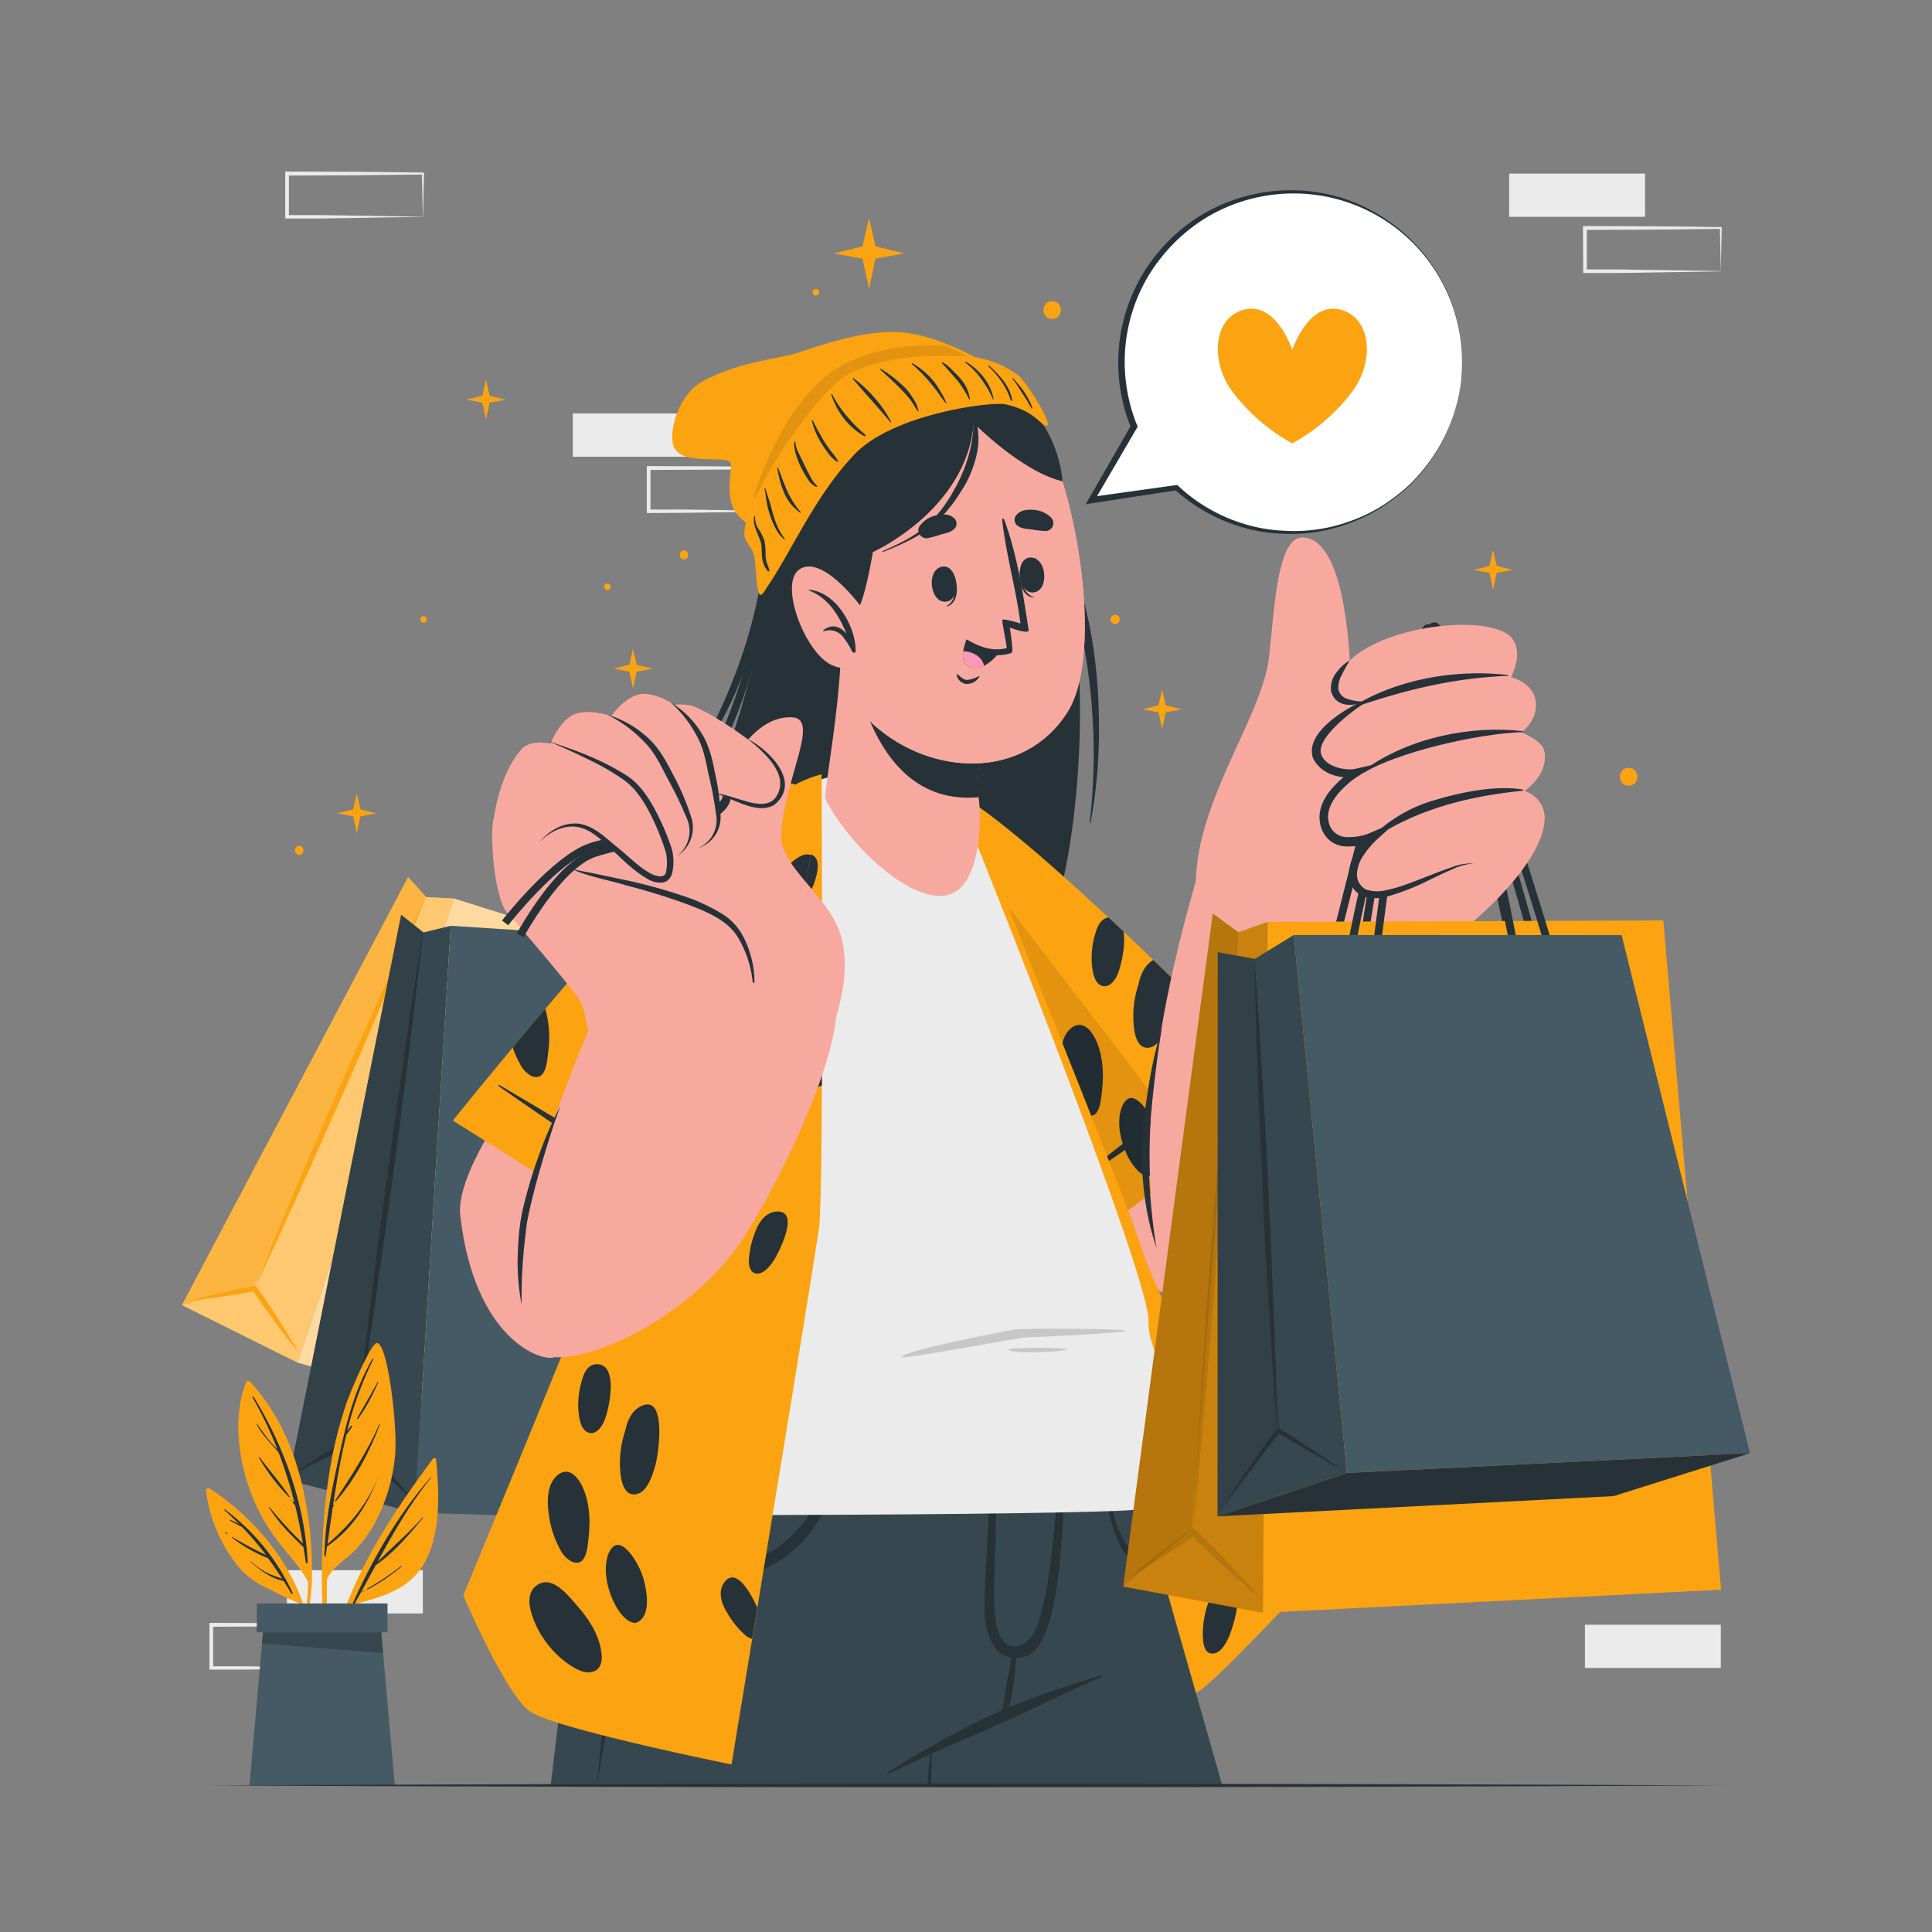 <svg xmlns="http://www.w3.org/2000/svg" viewBox="0 0 500 500"><rect x="0" y="0" width="500" height="500" fill="#808080" stroke="none"/><g id="freepik--background-complete--inject-51"><rect x="74.27" y="406.37" width="35.16" height="11.19" style="fill:#ebebeb"></rect><path d="M89.82,431.67c-5.86.1-20.63.35-26.29.42l-8.87,0h-.45v-.46l0-11.19V420h.5l17.58.07c4.37,0,13.2.14,17.58.2h.24v.23l-.23,11.19Zm0,0-.24-11.19.24.24c-4.39.06-13.2.16-17.58.2L54.66,421l.5-.5,0,11.19-.46-.45,8.71,0c5.57.07,20.68.32,26.45.41Z" style="fill:#ebebeb"></path><path d="M222.56,118.2c-5.86.1-20.63.35-26.29.41l-8.87,0H187v-.46l0-11.19v-.5h.5l17.58.07c4.38,0,13.2.13,17.58.19h.24V107l-.24,11.19Zm0,0L222.32,107l.24.24c-4.39.06-13.2.15-17.58.19l-17.58.07.5-.5,0,11.19-.46-.45,8.71,0c5.57.06,20.68.31,26.45.41Z" style="fill:#ebebeb"></path><path d="M203,132.31c-5.86.1-20.63.35-26.29.41l-8.87.05h-.45v-.46l0-11.19v-.5h.5l17.58.07c4.37,0,13.2.13,17.58.19h.24v.23L203,132.31Zm0,0-.24-11.19.24.24-8.79.11c-5.58.08-20.6.13-26.37.15l.5-.5,0,11.19-.45-.45,8.71,0c5.57.06,20.68.31,26.45.41Z" style="fill:#ebebeb"></path><rect x="148.25" y="107.01" width="35.16" height="11.19" style="fill:#ebebeb"></rect><rect x="410.18" y="420.48" width="35.16" height="11.19" style="fill:#ebebeb"></rect><rect x="390.57" y="44.93" width="35.16" height="11.19" style="fill:#ebebeb"></rect><path d="M445.34,70.23c-5.86.1-20.63.35-26.29.42l-8.87,0h-.45v-.46L409.68,59v-.5h.5l17.58.07c4.38,0,13.2.13,17.58.2h.24V59l-.24,11.19Zm0,0L445.1,59l.24.24c-4.39.06-13.19.16-17.58.19l-17.58.07.5-.5,0,11.19-.46-.45,8.71,0c5.58.06,20.69.32,26.45.41Z" style="fill:#ebebeb"></path><path d="M109.43,56.12c-5.86.1-20.63.35-26.29.42l-8.87,0h-.45v-.46l0-11.19v-.5h.5l17.58.07c4.38,0,13.2.13,17.58.2h.24v.23l-.24,11.19Zm0,0-.24-11.19.24.24c-4.39.06-13.2.16-17.58.19l-17.58.07.5-.5,0,11.19-.46-.45,8.71,0c5.57.06,20.68.32,26.45.41Z" style="fill:#ebebeb"></path></g><g id="freepik--Sparkles--inject-51"><polygon points="233.99 65.58 226.56 66.96 224.9 74.79 223.24 66.96 215.81 65.58 223.21 63.77 224.9 56.38 226.59 63.77 233.99 65.58" style="fill:#FCA311"></polygon><polygon points="130.85 103.44 126.7 104.21 125.77 108.59 124.84 104.21 120.69 103.44 124.83 102.43 125.77 98.3 126.72 102.43 130.85 103.44" style="fill:#FCA311"></polygon><polygon points="331.8 105.07 327.65 105.84 326.72 110.22 325.8 105.84 321.64 105.07 325.78 104.06 326.72 99.93 327.67 104.06 331.8 105.07" style="fill:#FCA311"></polygon><polygon points="391.48 147.5 387.33 148.26 386.4 152.64 385.48 148.26 381.32 147.49 385.46 146.48 386.4 142.35 387.35 146.48 391.48 147.5" style="fill:#FCA311"></polygon><polygon points="305.83 183.57 301.68 184.34 300.75 188.71 299.82 184.34 295.67 183.57 299.8 182.56 300.75 178.42 301.69 182.56 305.83 183.57" style="fill:#FCA311"></polygon><polygon points="168.9 173.05 164.75 173.82 163.82 178.2 162.9 173.82 158.75 173.05 162.88 172.04 163.82 167.91 164.77 172.04 168.9 173.05" style="fill:#FCA311"></polygon><polygon points="97.42 210.49 93.27 211.26 92.34 215.63 91.42 211.26 87.26 210.49 91.4 209.48 92.34 205.34 93.29 209.48 97.42 210.49" style="fill:#FCA311"></polygon><path d="M288.61,159.1a1.2,1.2,0,0,0,0,2.4A1.2,1.2,0,0,0,288.61,159.1Z" style="fill:#FCA311"></path><path d="M177,142.41a1.21,1.21,0,0,0,0,2.41A1.21,1.21,0,0,0,177,142.41Z" style="fill:#FCA311"></path><path d="M77.44,218.87a1.21,1.21,0,0,0,0,2.41A1.21,1.21,0,0,0,77.44,218.87Z" style="fill:#FCA311"></path><path d="M157.2,151a.85.85,0,0,0,0,1.7A.85.85,0,0,0,157.2,151Z" style="fill:#FCA311"></path><path d="M109.6,159.45a.85.85,0,0,0,0,1.7A.85.85,0,0,0,109.6,159.45Z" style="fill:#FCA311"></path><path d="M211.16,74.79a.85.85,0,0,0,0,1.7A.85.85,0,0,0,211.16,74.79Z" style="fill:#FCA311"></path><path d="M341.54,120.27a.85.85,0,0,0,0,1.7A.85.85,0,0,0,341.54,120.27Z" style="fill:#FCA311"></path><path d="M421.5,198.7c-3,0-3,4.62,0,4.62S424.47,198.7,421.5,198.7Z" style="fill:#FCA311"></path><path d="M272.31,77.94c-3,0-3,4.61,0,4.61S275.28,77.94,272.31,77.94Z" style="fill:#FCA311"></path></g><g id="freepik--Character--inject-51"><polygon points="117.48 232.53 206.21 260.46 181.07 382.26 76.95 352.62 117.48 232.53" style="fill:#FCA311"></polygon><polygon points="117.48 232.53 206.21 260.46 181.07 382.26 76.95 352.62 117.48 232.53" style="fill:#fff;opacity:0.6"></polygon><polygon points="76.95 352.62 47.1 337.77 105.62 227.02 110.28 232.16 117.48 232.53 76.95 352.62" style="fill:#FCA311"></polygon><polygon points="76.95 352.62 47.1 337.77 105.62 227.02 110.28 232.16 117.48 232.53 76.95 352.62" style="fill:#fff;opacity:0.4"></polygon><polygon points="65.75 332.79 47.1 337.77 105.62 227.02 110.28 232.16 65.75 332.79" style="fill:#FCA311;opacity:0.5"></polygon><path d="M77.16,349.81c-1.62-2.9-3.39-5.7-5.17-8.49s-3.64-5.53-5.54-8.24l-.26-.38-.44.09c-2.73.53-5.46,1.06-8.17,1.71s-5.42,1.26-8.1,2c2.78-.25,5.54-.62,8.29-1s5.5-.86,8.24-1.35l-.7-.29q2.81,4.11,5.74,8.1C73,344.61,75,347.26,77.16,349.81Z" style="fill:#FCA311"></path><path d="M65.73,333.74c4-8.35,7.84-16.76,11.66-25.19s7.52-16.89,11.29-25.34,7.37-17,11-25.48l5.37-12.8c1.74-4.28,3.53-8.55,5.22-12.85-2,4.16-3.93,8.37-5.9,12.56l-5.76,12.62c-3.82,8.42-7.53,16.89-11.29,25.34s-7.37,17-11,25.49S69.15,325.14,65.73,333.74Z" style="fill:#FCA311"></path><polygon points="116.66 239.59 209.55 245.6 215.48 394.84 107.27 391.46 116.66 239.59" style="fill:#455a64"></polygon><polygon points="107.27 391.46 74.65 383.09 103.81 236.73 109.59 241.32 116.66 239.59 107.27 391.46" style="fill:#37474f"></polygon><polygon points="91.48 371.72 74.65 383.09 103.81 236.73 109.59 241.32 91.48 371.72" style="opacity:0.1"></polygon><path d="M106.77,388.11c-2.29-2.88-4.71-5.61-7.12-8.33s-4.91-5.34-7.42-7.93l-.35-.36-.4.23c-2.51,1.43-5,2.87-7.48,4.43s-4.94,3.08-7.35,4.78c2.63-1.13,5.21-2.38,7.78-3.68s5.11-2.65,7.64-4l-.75-.13q3.74,3.95,7.58,7.71C101.48,383.3,104.06,385.79,106.77,388.11Z" style="fill:#263238"></path><path d="M91.69,372.83c1.8-10.91,3.43-21.84,5-32.79s3.08-21.91,4.63-32.86,2.92-21.95,4.29-32.94l2-16.49c.62-5.51,1.29-11,1.87-16.52-.92,5.45-1.73,10.92-2.6,16.38L104.5,274c-1.61,10.94-3.09,21.91-4.63,32.86S97,328.83,95.58,339.82,92.87,361.8,91.69,372.83Z" style="fill:#263238"></path><path d="M207.59,113.74c8.3-8,30.36-17.54,51.47,2,30,27.7,19.31,103.57,15.14,115.13,0,0-51.54,18.45-97.7-7.57,0,0,24.57-51.37,20.27-77.57A35.68,35.68,0,0,1,207.59,113.74Z" style="fill:#263238"></path><path d="M192.34,174.27c-.16.42-.3.84-.46,1.26a93.2,93.2,0,0,1-7.63,15.33,56.6,56.6,0,0,1-10.18,12.79c-.11.1-.29-.05-.18-.15,4.11-3.87,6.92-8.8,9.5-13.71a135.28,135.28,0,0,0,6.7-14.84A129.79,129.79,0,0,0,198,142.89c0-.21.4-.19.39,0-.05,1.54-.14,3.07-.26,4.6a.19.19,0,0,1,.26.2c-.92,10.26-2.13,20.32-5.16,30.19a110.42,110.42,0,0,1-13.06,27.41A138,138,0,0,1,170,219.16a.07.07,0,1,1-.1-.09C180.19,205.66,187.35,190.26,192.34,174.27Z" style="fill:#263238"></path><path d="M249.64,111.45c26.55,15.8,34.58,47.4,34.76,75.55a131.73,131.73,0,0,1-2.14,25.85.12.12,0,0,1-.24,0,155.37,155.37,0,0,0-1.33-44.74c-2.51-13.83-6.49-28.12-14.58-40a53.9,53.9,0,0,0-16.65-16.21C249.21,111.7,249.39,111.3,249.64,111.45Z" style="fill:#263238"></path><path d="M258.13,214.82c41,37.16,70.18,69.17,69.8,83.73-.87,32.61-18.07,39.65-21.13,38.62-32.35-11-52.91-72.56-66.51-109.77C226.79,190.47,246.38,204.18,258.13,214.82Z" style="fill:#f7a9a0"></path><path d="M279.8,322.31l53.12-39.64s-51.18-52.85-77.79-72.54c-22.35-16.55-33.58-4.87-19.58,27.88C248.8,269,279.8,322.31,279.8,322.31Z" style="fill:#FCA311"></path><path d="M303.49,253.28h0l-5-4.82c-2.09,1.16-3.27,3.5-3.82,6.21a26.12,26.12,0,0,0-1.16,11.67c.3,2.15,1.22,5.29,4,4.77,3-.55,4.31-5.26,5-7.65A37.63,37.63,0,0,0,303.49,253.28ZM283.55,269c-1.24-2.57-3.6-5.17-6.4-2.87-3,2.49-2.72,7.63-2.11,11.06a24.74,24.74,0,0,0,2.72,8,7,7,0,0,0,3.06,3.3c3.74,1.57,4.05-3.39,4.34-5.87C285.69,278.09,285.55,273.28,283.55,269Zm7.21-27.94-3.86-3.62c-1.72.23-2.76,1.82-3.32,3.81a21.76,21.76,0,0,0-1,8.39c.19,1.71.54,4.67,2.46,5.43s3.46-1.23,4.13-2.77C290,250.47,291.41,244.86,290.76,241.09ZM261.67,240c-.45-5.06-3.47-9.42-6.76-13.11-2.22-2.52-6.22-7.59-10.07-4.76-3,2.19-1.72,6.51-.58,9.32a25.5,25.5,0,0,0,9,11.15c1.68,1.13,4.21,2.52,6,1.87C261.08,244.18,261.88,242.39,261.67,240Zm37.65,52.63c-1-3.34-4.32-8.93-6.9-8.43-2.11.43-3.81,5.23-2,11.35,1.95,6.62,5.61,9.43,7.32,8.67C301.15,302.75,300.57,297,299.32,292.67Z" style="fill:#263238"></path><path d="M317.51,277.08a106.2,106.2,0,0,0-10.67,7c-3.63,2.47-7.14,5.07-10.67,7.65s-17.18,13.39-20.59,16.1c-.15.12.08.37.24.26,3.64-2.46,18-12.25,21.47-14.79s6.92-5.07,10.28-7.72,7.05-5.24,10.07-8.29C317.7,277.18,317.61,277,317.51,277.08Z" style="fill:#263238"></path><path d="M310.49,299.41l-30.69,22.9s-31-53.3-44.25-84.3c-9.09-21.26-7.54-33.63.77-35.18C249.62,220,284.79,265.48,310.49,299.41Z" style="opacity:0.1"></path><path d="M241.18,204.59a46,46,0,0,1,16.48,21.55c5.28,14.42,33.15,82.48,37.91,97.33s41.89,87.14,41.89,87.14-20.39,21.94-26.34,26.44c-8.27,6.28-38.22,16.27-38.22,16.27S260.36,345.39,258,334.43,241.18,204.59,241.18,204.59Z" style="fill:#FCA311"></path><path d="M308,372c-1.46,4.57-4.71,8.26-8.3,11.3-1.94,1.65-5.62,5.13-7.32,1.36a7.12,7.12,0,0,1,0-4.59,25.14,25.14,0,0,1,3.55-7.87c1.93-3,5.28-7,9.27-6.8C308.9,365.67,308.85,369.25,308,372Z" style="fill:#263238"></path><path d="M285.51,393.53c-.12,5-.9,10.4-4.09,14.49-1.48,1.91-3.33,2.68-4.93,1.64-1.79-.76-2.71-3.55-3.16-5.57a25.75,25.75,0,0,1,1.05-14.56c1.1-2.9,3.16-7,6.92-6.56C286.14,383.54,285.6,390.11,285.51,393.53Z" style="fill:#263238"></path><path d="M304,389.57c2.27,1.41.87,7.9-.72,11.08-2,4.07-5.65,8.81-9.24,7.56-1.82-.64-2.59-5.27.56-11.57C297.54,390.81,302.15,388.41,304,389.57Z" style="fill:#263238"></path><path d="M318.32,422.91c-.63,1.69-2.08,4.71-4.17,5s-2.63-1.75-2.78-3.28a22.66,22.66,0,0,1,.56-7.17c.62-3.17,2.14-6,5.07-6.52C322.79,410,319.15,420.73,318.32,422.91Z" style="fill:#263238"></path><path d="M316.33,462.07h-94.1c-4.09-16.06-10.39-40.78-15.87-62.32a0,0,0,0,0,0,0c-.33-1.32-.67-2.64-1-3.92-.21-.81-.4-1.6-.6-2.38-5.28-20.7-9.44-37.07-9.54-37.45l-.15-.55c-.05-.2-.07-.31-.07-.31h90.85Z" style="fill:#37474f"></path><path d="M282.9,355.06v0c0,.06,0,.17,0,.31,0,1.07,0,2.14,0,3.21,0,2.72-.16,5.44-.34,8.16a252.91,252.91,0,0,1-4.16,31.68,336.25,336.25,0,0,1-10.54,40.77c-.39,1.16-.62,1.81-.64,1.88l-7.25,3.58-.59.3L245,452.11c-2,1-3.47,1.73-3.88,1.95l-.11.06s-.16,3.23-.36,7.95H142.51c2-16.64,2.23-18.84,2.23-18.84-.58-3.21-3.15-11.48-2.23-21.1,2-21.13,15-63.56,16.16-66.09.27-.62.44-.94.44-.94h24.82l58.8,0H282.9Z" style="fill:#37474f"></path><path d="M241.11,453.84v.22c0,2.67-.07,5.35-.11,8h-1c.22-2.68.4-5.37.72-8.05,0-.24,0-.48.07-.72a.15.15,0,0,1,.3,0C241.1,453.49,241.11,453.67,241.11,453.84Z" style="fill:#263238"></path><path d="M229.35,459c4.17-2.89,8.67-5.32,13.09-7.82s9.1-5,13.8-7.19c9.19-4.27,18.88-7.36,28.54-10.36a.23.23,0,0,1,.17.43c-9.3,4-18.33,8.58-27.58,12.68-4.66,2.07-9.35,4-14,6.1s-9.2,4.38-13.9,6.34C229.32,459.22,229.23,459.07,229.35,459Z" style="fill:#263238"></path><path d="M254.81,413.44c.12-4.57.44-9.13.66-13.69.54-10.76,1-21.59,2-32.32a.34.34,0,0,1,.67,0c.14,8.33-.18,16.68-.35,25-.09,4.17-.21,8.33-.32,12.5a116,116,0,0,0-.08,11.94c.22,3,.88,8.84,4.8,9.2,3.69.34,5.71-3.64,6.63-6.57,2.34-7.41,3.17-15.41,3.93-23.12.45-4.57.9-9.12,1.17-13.7s.64-11.44.39-16.06c0-.29.41-.28.46,0,.73,4,.76,12,.66,16.73-.9,42.47-7.6,44.89-11.14,45.58a7.6,7.6,0,0,1-1.32.14c0,1-.17,1.94-.24,2.89-.1,1.51-.29,3-.49,4.51a36.34,36.34,0,0,1-.92,4.36,16.2,16.2,0,0,1-1.54,4.17.23.23,0,0,1-.42-.13,20.09,20.09,0,0,1,.36-4.3c.2-1.46.4-3,.7-4.39s.56-2.86.86-4.28c.19-1,.33-1.94.51-2.91a7,7,0,0,1-5.23-4.12C254.85,421.39,254.72,417.25,254.81,413.44Z" style="fill:#263238"></path><path d="M169,405.37c5.93.42,11.78,1.18,17.73.48a30.85,30.85,0,0,0,15.43-6.06c9.78-7.58,14.07-20,16.71-31.63a.21.21,0,0,1,.42.06c-1.11,10.1-3.28,20.54-9.8,28.66a31.35,31.35,0,0,1-10.4,8.57,30.51,30.51,0,0,1-13.74,2.83,66.26,66.26,0,0,1-16.45-2.22A.35.35,0,0,1,169,405.37Z" style="fill:#263238"></path><path d="M298.43,403c-1.65-.19-3.27,0-4.95-1.26s-3.1-3.41-4.41-7c-2.85-7.87-4.25-19.63-5.18-30.52,0-.24-.13-.24-.12,0,.48,9.34,1.26,19.09,3.21,27.14a40.61,40.61,0,0,0,3,8.83c1.22,2.34,2.58,3.46,3.89,3.9a5.68,5.68,0,0,0,4.55-.45C298.58,403.6,298.55,403,298.43,403Z" style="fill:#263238"></path><path d="M168,358c-3.19,17.45-7,35.15-10.45,52.55-.89,5.21-2.44,10.35-2.13,15.64a109.65,109.65,0,0,0,2.52,15.87c-.56,3.36-1.1,6.72-1.71,10.07s-1.15,6.64-1.79,9.95c.31-3.36.69-6.7,1-10.05s.75-6.7,1.14-10a87.62,87.62,0,0,1-3-15.67,23.26,23.26,0,0,1,.13-5.53c1.06-7.14,2.55-14.11,4-21.11,3-14,6.4-27.88,10.19-41.67Z" style="fill:#263238"></path><path d="M148.38,391.88c.4.49,145.79.32,147.52-1.47.3-.31,8.52-16.25,8.23-22.07-.45-9.14-7.26-20.08-6.9-26.33.61-10.46-40.26-113.37-46.41-128.45s-34-18.38-48.29-6.47c-20.88,17.4-53.15,148.57-55.92,157.16C143.28,374.54,148,391.42,148.38,391.88Z" style="fill:#ebebeb"></path><path d="M233.42,351.21c-.46-1.47,26.34-6.69,29.24-7.12s28.46-.23,28.73.29-23.47,1.74-25.39,1.7S233.64,351.93,233.42,351.21Z" style="fill:#c7c7c7"></path><path d="M261,349.38c-1.19-.74,15.24-.72,15.19-.17S262.84,350.52,261,349.38Z" style="fill:#c7c7c7"></path><path d="M212.62,200.4s.59,107.71-.64,117.16-22.67,139.09-22.67,139.09-46-9.33-52.24-13.76-17.17-30-17.17-30,27.29-66,29.77-72.91c3.54-9.8,36.57-112.53,45-126.4A29.78,29.78,0,0,1,212.62,200.4Z" style="fill:#FCA311"></path><path d="M166.21,363.78c-2.47,1-3.8,3.53-4.4,6.49a26.12,26.12,0,0,0-1.16,11.67c.3,2.14,1.22,5.28,4,4.76,3-.55,4.31-5.25,5-7.64S172.66,361.08,166.21,363.78Zm-15.53,20.86c-1.24-2.57-3.6-5.17-6.4-2.87-3,2.49-2.72,7.62-2.11,11.06a24.61,24.61,0,0,0,2.72,8,7.06,7.06,0,0,0,3.06,3.31c3.74,1.56,4.05-3.4,4.34-5.87C152.82,393.69,152.68,388.88,150.68,384.64Zm4.3-31.55c-2.3-.31-3.61,1.46-4.27,3.8a21.72,21.72,0,0,0-1,8.39c.19,1.71.54,4.66,2.46,5.43s3.45-1.24,4.13-2.77C157.59,365.12,160.08,353.76,155,353.09Zm.71,75.1c-.45-5.07-3.46-9.43-6.75-13.12-2.22-2.51-6.23-7.59-10.07-4.75-3,2.19-1.72,6.51-.58,9.31a25.36,25.36,0,0,0,9,11.15c1.68,1.14,4.2,2.52,6,1.87C155.1,432.32,155.91,430.53,155.69,428.19Zm10.75-19.92c-1-3.33-4.32-8.92-6.89-8.42-2.11.42-3.81,5.22-2,11.35,1.95,6.62,5.61,9.43,7.32,8.67C168.28,418.36,167.7,412.56,166.44,408.27Zm21.09,1.14c-1.77,2.3-1,5.37.72,8.06a22.23,22.23,0,0,0,4.39,5.51,5.39,5.39,0,0,0,2,1.18l1.34-8.1C194.56,412.84,190.64,405.37,187.53,409.41ZM210.9,221.77c-1.48-1.63-3.94.1-5.21,1.09-3.45,2.73-6.64,7.06-7.49,11.61-1.12,2.77-1.37,5.5,1.22,6.07,2.14.47,4.71-2.45,6-3.77a23.52,23.52,0,0,0,5.17-7.91C211.24,227.07,212.41,223.43,210.9,221.77Zm-5.31,53.59c-1.47,1.56-3.34,4.27-1.18,6.11s5.83.42,8.29-.56c0-3.51,0-7.15,0-10.84A26.63,26.63,0,0,0,205.59,275.36Zm-10.16-12.84c-3.84-.78-7.64,2.68-9.93,5.33A24.58,24.58,0,0,0,181,275a7,7,0,0,0-.66,4.46c1.14,3.89,5.18,1,7.29-.33,3.9-2.46,7.55-5.6,9.6-9.82C198.44,266.72,199,263.26,195.43,262.52Zm16.26-6.12c-1.21,1.23-3.3,3.37-2.67,5.33.49,1.62,2.24,1.86,3.73,1.67,0-2.65,0-5.31,0-8C212.33,255.8,212,256.12,211.69,256.4Zm-40.81,20.29C167.93,285.35,165,294,162.34,302c1.29.49,2.81-.09,4.18-1.42,3.67-3.54,5.15-8.63,6-13.5C173,284.07,174.22,278.53,170.88,276.69Zm20.1,9.09c-1.66-1.38-6.45.31-10.08,5.58-3.92,5.67-3.8,10.28-2.13,11.14,3.31,1.7,7.46-2.4,10-6.07C190.75,293.57,193,287.46,191,285.78Zm10.16,27.76c-2.9.07-4.77,2.63-5.81,5.62a22.5,22.5,0,0,0-1.52,6.89c-.06,1.51.3,3.59,2.26,3.56s3.88-2.78,4.73-4.33C201.89,323.28,206.9,313.39,201.14,313.54Z" style="fill:#263238"></path><path d="M181.48,225.16c-37.68,40.54-64,74.94-62.36,89.41,3.67,32.42,21.41,38,24.37,36.66,31.29-13.71,53.15-81.37,63.51-119.6C217.28,193.67,192.27,213.55,181.48,225.16Z" style="fill:#f7a9a0"></path><path d="M117.2,290l56.09,35.3s29.85-64.59,35.6-98.47c4.66-27.42-3.43-33.28-28.95-8.44C155.78,241.86,117.2,290,117.2,290Z" style="fill:#FCA311"></path><path d="M141.12,261.08c-3,3.5-5.81,6.86-8.4,10a18.17,18.17,0,0,0,1.77,4.06,7,7,0,0,0,3,3.31c3.74,1.56,4.05-3.39,4.34-5.87A27.45,27.45,0,0,0,141.12,261.08Zm16.27-18.77q-2,2.28-4,4.59c-1.3,1.48-2.6,3-3.88,4.44l-.13.15c.2,1.74.64,4.31,2.4,5,1.93.8,3.46-1.23,4.13-2.77C156.72,251.84,158.12,246.08,157.39,242.31Zm12,34c-3.57-1-6.15,2.74-7.62,5.38a25.38,25.38,0,0,0-3.06,14c.16,2,.66,4.85,2.29,5.84,1.42,1.23,3.31.74,5-.9,3.66-3.53,5.17-8.61,6-13.48C172.57,283.8,174,277.5,169.39,276.28Zm35.84-53.42c-3.45,2.73-6.64,7.06-7.49,11.61-1.12,2.77-1.37,5.5,1.22,6.07,2.14.47,4.71-2.45,6-3.77a26,26,0,0,0,2.55-3.07c.56-2.42,1-4.73,1.4-6.91q.49-2.94.8-5.54C208.23,220.65,206.3,222,205.23,222.86ZM195,262.52c-3.84-.78-7.64,2.68-9.93,5.33a24.58,24.58,0,0,0-4.5,7.15,7,7,0,0,0-.66,4.46c1.14,3.89,5.18,1,7.29-.33a26.94,26.94,0,0,0,8.55-8c.67-1.79,1.32-3.59,2-5.39h0A3.06,3.06,0,0,0,195,262.52Zm-14.53,28.84c-3.92,5.67-3.8,10.28-2.13,11.14s3.63.21,5.45-1.15c2-4.84,4.22-10.18,6.44-15.78C188.31,284.61,183.86,286.4,180.44,291.36Z" style="fill:#263238"></path><path d="M173,308.88a106.57,106.57,0,0,0-10.34-7.46c-3.61-2.49-7.29-4.83-11-7.2S133,283,129.23,280.8c-.17-.1-.32.21-.16.32,3.61,2.5,17.91,12.41,21.53,14.71s7.22,4.64,10.89,6.82,7.44,4.69,11.37,6.41C172.94,309.09,173.06,309,173,308.88Z" style="fill:#263238"></path><path d="M167.1,321.2c2.43,1.35,4.82,2.74,7.22,4.13l-.51.17c7-19.78,14.61-39.32,22.33-58.82,2.56-6.5,5.21-13,7.72-19.5-5.7,20.21-13.45,39.77-21.23,59.25-2.69,6.61-5.44,13.19-8.35,19.71-2.4-1.63-4.81-3.26-7.18-4.94Z" style="fill:#263238"></path><path d="M204.6,252.26a19.71,19.71,0,0,1-6.3,10.54c2.11-3.49,4.07-7.12,6.3-10.54Z" style="fill:#263238"></path><path d="M304.3,334.61c-7.47-14.14-12.39-45.72,5.2-106.63,2.44-8.43,64.37,4.68,62.24,13.81-2.7,11.51-15.63,55.58-17,58.68C343.34,326.65,309.37,344.2,304.3,334.61Z" style="fill:#f7a9a0"></path><path d="M299.32,323a69.5,69.5,0,0,1-3.18-14.13c-.28-2.4-.52-4.81-.62-7.23a59.09,59.09,0,0,1,.16-7.3,144.38,144.38,0,0,1,1.77-14.38,111.07,111.07,0,0,1,3.29-14.08c-.84,4.74-1.45,9.5-2,14.26s-1,9.54-1.33,14.31c-.13,2.38-.25,4.77-.16,7.12s.2,4.77.39,7.15C298,313.44,298.48,318.2,299.32,323Z" style="fill:#263238"></path><path d="M337.64,258c-7.48.08-28.26-22.31-28.14-30,.33-20.95,17.25-42.91,18.92-57.92,1.43-12.61,2.1-31.49,8.91-31,9.93.72,11.95,24.7,12.27,38.53,6.47-3.84,12.39-6.54,16.43-6.85,13.38-1,25.54,58.15,15.56,67.47C372,247.22,345.11,257.88,337.64,258Z" style="fill:#f7a9a0"></path><path d="M398.65,253.8c-9-33-24.64-85.84-28.93-90.06-3.54,4.7-12.33,56.54-17.15,88.87l-2-.3c0-.22,3.34-22.34,7.18-44.36,7.88-45.13,10.29-45.92,11.45-46.3a1.48,1.48,0,0,1,1.2.13c5.75,3.09,26.13,76.76,30.16,91.5Z" style="fill:#263238"></path><path d="M344.61,251.7l-1.94-.47c.05-.21,5.34-22.08,11.15-43.86,11.89-44.57,14.26-45.35,15.4-45.72a1.5,1.5,0,0,1,1.23.15c5.45,3.18,20.11,74.88,23,89.22l-2,.4c-6.45-32.09-17.93-83.5-21.82-87.7C365.94,167.78,352.4,219.47,344.61,251.7Z" style="fill:#263238"></path><polygon points="328.1 238.58 430.47 238.2 445.42 411.41 326.85 417.39 328.1 238.58" style="fill:#FCA311"></polygon><polygon points="326.85 417.39 290.69 410.59 313.87 236.41 320.48 241.26 328.1 238.58 326.85 417.39" style="fill:#FCA311"></polygon><polygon points="326.85 417.39 290.69 410.59 313.87 236.41 320.48 241.26 328.1 238.58 326.85 417.39" style="opacity:0.2"></polygon><polygon points="308.42 395.72 290.69 410.59 313.87 236.41 320.48 241.26 308.42 395.72" style="opacity:0.1"></polygon><g style="opacity:0.1"><path d="M326.11,413.52c-2.68-3.17-5.48-6.14-8.28-9.11s-5.68-5.81-8.59-8.61l-.4-.39-.42.31c-2.67,1.91-5.33,3.82-7.93,5.88s-5.22,4.06-7.75,6.27c2.81-1.57,5.56-3.27,8.29-5s5.43-3.57,8.12-5.43l-.83-.08q4.32,4.28,8.75,8.35C320,408.36,323,411,326.11,413.52Z"></path><path d="M308.71,397c1.32-12.95,2.45-25.91,3.56-38.89s2.07-25.95,3.12-38.93,1.89-26,2.73-39l1.23-19.51c.35-6.51.76-13,1.06-19.53-.68,6.47-1.24,13-1.87,19.43L316.85,280c-1.11,13-2.08,25.95-3.12,38.93s-1.89,26-2.73,39S309.35,384,308.71,397Z"></path></g><path d="M356.48,251.66l-2-.24c0-.23,2.73-22.48,6-44.52,6.72-45.31,9.08-45.6,10.5-45.77s3.83-.48,18.4,43.89c7.07,21.56,13.64,43.46,13.71,43.68l-1.92.58c-9.45-31.56-25.7-82-30-86C367.75,167.9,360.39,219.5,356.48,251.66Z" style="fill:#263238"></path><path d="M349.6,250.52l-2-.4c0-.22,4.47-22.16,9.44-43.9,10.2-44.64,12.62-44.93,13.92-45.09,1.57-.19,3.93-.47,13.58,43.49,4.68,21.31,8.83,43,8.87,43.19l-2,.37c-5.91-31-16.5-80.6-20.3-84.9C367.38,167.72,356,218.69,349.6,250.52Z" style="fill:#263238"></path><polygon points="334.83 241.98 419.67 242.01 452.9 376.07 348.57 381.19 334.83 241.98" style="fill:#455a64"></polygon><polygon points="334.83 241.98 324.75 248.16 315.15 246.43 315.1 392.43 348.57 381.19 334.83 241.98" style="fill:#37474f"></polygon><polygon points="324.75 248.16 315.15 246.43 315.1 392.43 331.23 370.7 324.75 248.16" style="opacity:0.1"></polygon><polygon points="452.9 376.07 348.57 381.19 315.1 392.43 417.63 387.19 452.9 376.07" style="fill:#263238"></polygon><path d="M347.3,380.33c-2.28-1.51-13.81-9.38-16.2-10.63l-.33-.17-.26.25c-1.64,1.6-12.06,17.19-13.57,19,1.79-1.41,12.63-16.46,14.29-18l-.59.09C333,372.07,344.81,379.31,347.3,380.33Z" style="fill:#263238"></path><path d="M330.54,370.57c-.18-10.19-.53-20.37-.9-30.55s-.87-20.36-1.3-30.54-1-20.35-1.64-30.53l-.95-15.25c-.37-5.09-.69-10.17-1.11-15.25.08,5.09.25,10.19.37,15.28l.53,15.27c.37,10.18.86,20.36,1.3,30.54s1,20.35,1.65,30.52S329.73,360.41,330.54,370.57Z" style="fill:#263238"></path><path d="M345.73,176.46c-1.91,6.71,7.09,5.11,7.09,5.11s-12.4,5.42-11.68,13.1c.71,7.4,11.51,5.08,12.29,4.93-.66.29-11.92,5.57-10.41,13.21,1.58,7.95,12,3.76,12.7,3.48-.53.47-7.43,6.81-5,12.35,4.25,9.53,22.35-6.18,30.74-5.23,0,0,0,14.4.1,14.82,0,0,17.53-14.59,18.18-26a7.28,7.28,0,0,0-5.19-7.51s6.17-4.08,5.17-10.14c-.52-3.1-6-5-6-5s4.81-3.47,3.58-8.8c-1-4.26-6.26-5.53-6.26-5.53s3.06-5.48.66-9.5C387,157.6,349.81,162.09,345.73,176.46Z" style="fill:#f7a9a0"></path><path d="M390.31,174.91a.1.1,0,0,0,0-.2c-12.58-1.5-26.86.7-38,6.89-.37.21-.2.89.25.74C365.28,178.15,376.88,175.44,390.31,174.91Z" style="fill:#263238"></path><path d="M394,189.47c.14,0,.14-.24,0-.26-13-1.48-29,1.44-41,10.09-.41.3-.48,1,0,.67C361.41,194.82,381.89,189.89,394,189.47Z" style="fill:#263238"></path><path d="M355.09,217.19c11.83-7.86,25-11.13,39-12.55.18,0,.13-.27,0-.3-7-1.17-15.86.67-22.6,2.67a37.47,37.47,0,0,0-16.62,9.76C354.64,217,354.84,217.35,355.09,217.19Z" style="fill:#263238"></path><path d="M352.61,181.47c-.44.24.4.61,0,.87-1.81,1.09-12.15,8.56-10.69,12.87,1.17,3.45,6.62,4.27,8.84,3.76l5.57-1.27-4.79,3.14a23.12,23.12,0,0,0-5.64,5.07c-1.52,2-2.53,4.31-2.09,6.52a4.8,4.8,0,0,0,4.33,4.18,14.38,14.38,0,0,0,7.12-1.34l6.23-2.67-5,4.54a22.23,22.23,0,0,0-3.64,4.27,9.07,9.07,0,0,0-1.67,5,4.31,4.31,0,0,0,2.44,3.83,9.46,9.46,0,0,0,5.32.09c3.77-.78,7.42-2.38,11.12-3.79,1.85-.72,3.71-1.45,5.6-2.08a14.06,14.06,0,0,1,5.86-1,15.23,15.23,0,0,0-5.67,1.52c-1.82.77-3.6,1.63-5.39,2.49a63.62,63.62,0,0,1-11.15,4.47,11.2,11.2,0,0,1-6.4.09,6.12,6.12,0,0,1-3.81-5.52,11.09,11.09,0,0,1,1.91-6.2,24.09,24.09,0,0,1,4-4.81l1.24,1.87a16.61,16.61,0,0,1-8.4,1.66,7,7,0,0,1-4.25-2,7.85,7.85,0,0,1-2-4.17c-.54-3.14.91-6.09,2.65-8.25a25.47,25.47,0,0,1,6.28-5.48l.78,1.86c-2.84.55-9,.3-11.52-4.83C337.46,189,350.19,182.48,352.61,181.47Z" style="fill:#263238"></path><path d="M352.82,181.57a14.16,14.16,0,0,1-4.22-.73,3.23,3.23,0,0,1-2.21-2.43,6.59,6.59,0,0,1,.81-3.65c.62-1.26,1.34-2.56,2.13-3.87A11.12,11.12,0,0,0,345.9,174a6.48,6.48,0,0,0-1.43,4.78,4.66,4.66,0,0,0,1.35,2.43,4.82,4.82,0,0,0,2.38,1.11A7.53,7.53,0,0,0,352.82,181.57Z" style="fill:#263238"></path><path d="M245,231.67c-9.5,2-25.27-12.92-31.33-24.78-.41-.82,1.06-9.22,2.36-19.52.77-6.25,1.48-13.23,1.66-19.65,0-1.32,40,10.93,40,10.93S253.29,192,253,203.18a15,15,0,0,0,.2,2.64,2.55,2.55,0,0,1,.05.43C254,211.28,254.16,229.77,245,231.67Z" style="fill:#f7a9a0"></path><path d="M220.14,168c1.55,10.9,7.55,37.3,29,38.4a24,24,0,0,0,4.12-.1,1.47,1.47,0,0,0,0-.44,17,17,0,0,1-.21-2.64c.26-11.2,4.61-24.54,4.61-24.54S228.83,169.81,220.14,168Z" style="fill:#263238"></path><path d="M212.61,122.87c-4.32,14.29,3.31,55.5,13.48,64.67,14.75,13.3,38.85,14.52,50.14-3.2,10.93-17.17,0-70.71-11.32-79C248.18,93,219,101.77,212.61,122.87Z" style="fill:#f7a9a0"></path><path d="M212.61,122.87c-4.32,14.29,3.31,55.5,13.48,64.67,14.75,13.3,38.85,14.52,50.14-3.2,10.93-17.17,0-70.71-11.32-79C248.18,93,219,101.77,212.61,122.87Z" style="fill:#f7a9a0"></path><path d="M247.06,149.2c0-.1-.2.17-.18.28.47,2.79.54,6.06-1.87,7.33-.07,0,0,.18.05.15C248.09,156.11,248,151.77,247.06,149.2Z" style="fill:#263238"></path><path d="M244.17,146.62c-4.55.27-3.67,9.35.54,9.1S248,146.4,244.17,146.62Z" style="fill:#263238"></path><path d="M264,147.4c0-.11.23.12.23.23.07,2.83.62,6.05,3.23,6.84.08,0,.08.17,0,.16C264.31,154.37,263.61,150.08,264,147.4Z" style="fill:#263238"></path><path d="M266.36,144.31c4.51-.6,5.37,8.48,1.19,9S262.57,144.81,266.36,144.31Z" style="fill:#263238"></path><path d="M240.08,139.28a34.43,34.43,0,0,0,3.62-1c1.39-.38,2.53-.54,3.51-1.67a1.94,1.94,0,0,0-.12-2.35c-1.27-1.32-3.08-1.27-4.77-.88a7,7,0,0,0-4.27,2.7C236.93,137.55,238.42,139.56,240.08,139.28Z" style="fill:#263238"></path><path d="M270.52,137.43a35.59,35.59,0,0,1-3.72-.43c-1.42-.18-2.58-.17-3.71-1.16a1.93,1.93,0,0,1-.21-2.34c1.06-1.48,2.86-1.7,4.58-1.55a7,7,0,0,1,4.62,2.06A2.05,2.05,0,0,1,270.52,137.43Z" style="fill:#263238"></path><path d="M247.84,174.52c.73.6,1.49,1.45,2.51,1.44a7.45,7.45,0,0,0,3-1c.09,0,.19,0,.14.13A3.79,3.79,0,0,1,250,177a3,3,0,0,1-2.44-2.28C247.52,174.52,247.73,174.44,247.84,174.52Z" style="fill:#263238"></path><path d="M250,165.84a9.66,9.66,0,0,0,6.78,3.68,12.19,12.19,0,0,0,3.46-.16,3.4,3.4,0,0,0,.65-.13l.61-.15a.7.7,0,0,0,.5-.68v0a1.35,1.35,0,0,0,0-.29v0l0-.25c-.14-2.17-.65-5.44-.65-5.44.83.32,5,1.77,4.86.65-1.41-9.31-3-19.67-6.34-28.64a.26.26,0,0,0-.51.12c1,9,3.58,17.77,4.73,26.8-1.34-.37-3.52-1.09-4.65-1-.3.12,1.1,6.31,1.08,7.29a.24.24,0,0,1,0,.11c-3.59.79-6.44-.06-10.19-2.18C250.05,165.42,249.84,165.63,250,165.84Z" style="fill:#263238"></path><path d="M258.89,168.38a11.42,11.42,0,0,1-4.23,3.94,5.1,5.1,0,0,1-3.08.47c-2.3-.38-2.55-2.44-2.29-4.24a12.17,12.17,0,0,1,.76-2.79A14.76,14.76,0,0,0,258.89,168.38Z" style="fill:#263238"></path><path d="M254.66,172.32a5.1,5.1,0,0,1-3.08.47c-2.3-.38-2.55-2.44-2.29-4.24C251.72,168.58,254.25,170,254.66,172.32Z" style="fill:#ff97b8"></path><path d="M221.64,158.18c2.12-2.08,4.25-15.29,4.25-15.29S250.15,132,252,109.49c0,0,12.47,12.65,23,15.07,0,0-1.41-23.09-22.79-25.24,0,0-21.2-7.08-38,13.5s1,46.14,1,46.14Z" style="fill:#263238"></path><path d="M251.21,105.29c1.18,3.55.65,7.68-.19,11.27A39.34,39.34,0,0,1,246.79,127a35.28,35.28,0,0,1-7,9.07c-3.3,2.88-7.36,4.79-11.34,6.55-.12.06,0,.28.1.23,4.21-1.72,8.44-3.5,12.07-6.29a35.82,35.82,0,0,0,7.84-9A28.64,28.64,0,0,0,253,116.43c.63-3.94-.16-7.51-1.31-11.26C251.56,104.9,251.12,105,251.21,105.29Z" style="fill:#263238"></path><path d="M256,94.61c-4.38-2.81-14.85-8.37-24.08-8.7-9.41-.33-21.57,4.11-25.82,5.51-3.5,1.15-15.23,2.31-24.22,7.23-5.92,3.23-8.58,11.83-7.77,16.09,1.21,6.41,14.37,2.7,15,5.18.4,1.65-1.89,9.83,2.11,13.68s3.83,3.24,6.12,5.35c5.55,5.13,12.56-25.08,23.91-33.18S256,94.61,256,94.61Z" style="fill:#FCA311"></path><path d="M255,95.07s-22.49,2.6-33.83,10.71-16.6,37.14-22.16,32c-2.45-2.27-3.34-5.19-3.74-9.93,2.66-8.3,8.21-21,16.77-29,8-7.51,20.15-10,32.61-9.45A70.7,70.7,0,0,1,255,95.07Z" style="opacity:0.1"></path><path d="M198.36,152.18c6.37-9.22,12.62-24,22.81-34.62s35.65-13.67,39-12.93c8.19,1.79,9.38,6,10.8,5.5s-5.34-11.24-7.44-13a27.15,27.15,0,0,0-11-4.69c-3.61-.49-26.12-1.82-35.68,6.34s-25.18,32.83-24.17,39.95c.24,1.7,2.24,3.1,2.56,5.51.42,3.18.5,6.78,1.07,9C196.82,155.11,198,152.75,198.36,152.18Z" style="fill:#FCA311"></path><path d="M223.93,112.51a39.8,39.8,0,0,1-4.75-4.79,29,29,0,0,1-3.81-5.64.13.13,0,1,0-.24.09,22,22,0,0,0,3.3,6.17,18.72,18.72,0,0,0,5.25,4.54C223.91,113,224.11,112.67,223.93,112.51Z" style="fill:#263238"></path><path d="M199.13,147.6a17.62,17.62,0,0,0-.59-1.73,9.61,9.61,0,0,1-.42-2,18.21,18.21,0,0,0-.28-3.91,14.23,14.23,0,0,0-1.41-2.88,5.3,5.3,0,0,1-1-3.4c0-.16-.23-.21-.25,0-.39,2.35.93,4.28,1.64,6.42.46,1.37.2,2.8.42,4.2a6.15,6.15,0,0,0,1.54,3.58C198.89,147.92,199.18,147.81,199.13,147.6Z" style="fill:#263238"></path><path d="M203.15,139.63c-.59-1-1.26-1.92-1.76-3a23.74,23.74,0,0,1-1.2-3.17c-.34-1.06-.58-2.15-.89-3.22-.37-1.26-.89-2.49-1.2-3.77,0-.17-.28-.08-.24.09.31,1.32.4,2.71.67,4.05a26.92,26.92,0,0,0,1,3.4,17.49,17.49,0,0,0,1.39,3.09,8.36,8.36,0,0,0,2.15,2.61A.07.07,0,0,0,203.15,139.63Z" style="fill:#263238"></path><path d="M207.19,132.49a22.4,22.4,0,0,1-3.47-5.45c-.85-1.93-1.58-3.92-2.3-5.9,0-.14-.28-.09-.25,0a27.11,27.11,0,0,0,1.73,6.33,14.1,14.1,0,0,0,1.59,2.77,14.84,14.84,0,0,0,2.5,2.38C207.1,132.76,207.29,132.61,207.19,132.49Z" style="fill:#263238"></path><path d="M211.42,125.71a7.64,7.64,0,0,1-1.72-2.41q-.81-1.47-1.53-3c-.46-1-.94-1.92-1.4-2.89a7.62,7.62,0,0,1-.94-3.07.13.13,0,0,0-.26,0,8,8,0,0,0,.41,3.18,20.13,20.13,0,0,0,1.27,3.32A27.87,27.87,0,0,0,209,123.9a5.15,5.15,0,0,0,2.23,2.11C211.41,126.08,211.59,125.85,211.42,125.71Z" style="fill:#263238"></path><path d="M215.11,116.84c-.61-.82-1.21-1.64-1.75-2.51s-1-1.75-1.52-2.65-1-1.87-1.48-2.84a.13.13,0,0,0-.24.09,20.07,20.07,0,0,0,1,3,22.73,22.73,0,0,0,1.47,2.81,26.85,26.85,0,0,0,1.78,2.58,8.25,8.25,0,0,0,2.25,2.16c.13.07.32-.08.25-.22A15.08,15.08,0,0,0,215.11,116.84Z" style="fill:#263238"></path><path d="M230.58,109.05c-.61-1.08-1.21-2.13-1.92-3.14a31.89,31.89,0,0,0-2.36-3,33.23,33.23,0,0,0-5.38-5c-.11-.08-.29,0-.19.17,3.17,3.73,6.5,7.34,9.64,11.1A.13.13,0,1,0,230.58,109.05Z" style="fill:#263238"></path><path d="M236.34,103.15a16.71,16.71,0,0,0-2.23-2.92A34.9,34.9,0,0,0,228,95.47c-.14-.09-.3.08-.17.19,1.8,1.66,3.63,3.29,5.33,5.06a32.73,32.73,0,0,1,2.42,2.71c.74,1,1.25,2.06,1.95,3a.1.1,0,0,0,.18-.06A9.19,9.19,0,0,0,236.34,103.15Z" style="fill:#263238"></path><path d="M243.29,101.14a17.08,17.08,0,0,0-2-2.89A19.93,19.93,0,0,0,236.12,94c-.13-.08-.26.12-.15.21A39.3,39.3,0,0,1,240.71,99c.72.86,1.39,1.75,2.08,2.63a33.61,33.61,0,0,0,2,2.75c.06.06.16,0,.14-.1A18.76,18.76,0,0,0,243.29,101.14Z" style="fill:#263238"></path><path d="M248.58,98c-.7-.79-1.46-1.55-2.21-2.3a9.8,9.8,0,0,0-2.46-1.94c-.14-.08-.23.11-.14.21,1.39,1.52,2.75,3.07,4.1,4.62a27.09,27.09,0,0,1,3,4.86c0,.07.16,0,.15-.06A10,10,0,0,0,248.58,98Z" style="fill:#263238"></path><path d="M254.61,97.69A16.34,16.34,0,0,0,250,93.63c-.13-.07-.27.14-.15.22a19.68,19.68,0,0,1,4.15,4.3,28,28,0,0,1,3,5.2c0,.09.19.07.17,0A13.34,13.34,0,0,0,254.61,97.69Z" style="fill:#263238"></path><path d="M261.69,102.39a10,10,0,0,0-.47-1.29,13.59,13.59,0,0,0-1.4-2.39,28.24,28.24,0,0,0-3.86-4.1.13.13,0,0,0-.17.2A23.22,23.22,0,0,1,259.36,99a18.45,18.45,0,0,1,1.33,2.33c.19.39.36.8.52,1.21a6.46,6.46,0,0,0,.46,1.2.14.14,0,0,0,.24,0A3.63,3.63,0,0,0,261.69,102.39Z" style="fill:#263238"></path><path d="M266.3,103.55a18.41,18.41,0,0,0-1.15-2,16.14,16.14,0,0,0-1.36-1.81c-.51-.59-1-1.16-1.53-1.77a.13.13,0,1,0-.19.17,14.13,14.13,0,0,1,1.39,1.89c.39.63.8,1.24,1.19,1.86s.8,1.24,1.19,1.86A22,22,0,0,0,267,105.7c.08.1.21,0,.18-.1A9.86,9.86,0,0,0,266.3,103.55Z" style="fill:#263238"></path><path d="M222.72,156.86s-9.62-13.12-15.59-9.66,1.46,22.63,8.62,25.11a7.22,7.22,0,0,0,9.59-4.1Z" style="fill:#f7a9a0"></path><path d="M209.39,152.64c-.11,0-.13.15,0,.19,5,1.91,7.75,6.47,9.69,11.21-1.52-1.81-3.56-2.77-6-.95-.12.09,0,.29.14.26a4.46,4.46,0,0,1,4.93,1.44,21.41,21.41,0,0,1,2.43,3.9c.24.44,1,.19.86-.32,0,0,0-.08,0-.12C221.36,161.9,216.23,153.13,209.39,152.64Z" style="fill:#263238"></path><path d="M217.8,242.79c3.56,14.34-5.65,30.32-5.65,30.32-24.61,10.79-58.4,1.43-59.2-.18,0,0-1-10.82-2.81-13.87S135,240.33,131.39,236.41s-4.76-21.52-3.54-24.81,23.35-2.85,28.41-.59a182.91,182.91,0,0,0,24.47,8.33s8.05-34.29,24.17-33.71c7.4.27-1.54,15-2.76,30C201.43,224.36,215.14,232.09,217.8,242.79Z" style="fill:#f7a9a0"></path><path d="M146.06,223.92c2.34,1.44,5.31,1.55,8,2.2l8.21,1.73a134.53,134.53,0,0,1,16.22,4.59,48.23,48.23,0,0,1,7.69,3.65,15.08,15.08,0,0,1,6.08,6.13,25.83,25.83,0,0,1,2.62,16.51,28.08,28.08,0,0,0-3.74-15.86c-2.7-4.72-8.18-6.88-13.25-8.83A165,165,0,0,0,162,229.12C156.66,227.47,150.91,226.72,146.06,223.92Z" style="fill:#263238"></path><path d="M135.5,242.56l-1.76-.95c.41-.75,10-18.37,19.6-21.7,1.77-.62,4.59-1.34,7.86-2.16,9.44-2.4,25.24-6.4,25.91-11.39.29-2.18-2.78-4.4-5.4-5.88l1-1.74c4.66,2.63,6.76,5.21,6.4,7.89-.84,6.33-16.19,10.22-27.4,13.05-3.22.82-6,1.53-7.7,2.11C145.16,224.87,135.6,242.39,135.5,242.56Z" style="fill:#263238"></path><path d="M131.51,239.46l-1.58-1.23c.53-.68,13-16.64,22.49-19.95,2-.7,5.46-1.46,9.43-2.34,9.17-2,24.5-5.41,25.16-9.86.24-1.58-1.6-3.51-5.3-5.6l1-1.74c4.61,2.6,6.68,5.09,6.3,7.63-.8,5.38-12.57,8.4-26.71,11.53-3.9.86-7.28,1.6-9.2,2.27C144.16,223.28,131.64,239.3,131.51,239.46Z" style="fill:#263238"></path><path d="M162.25,197.67s-1.36-6.11,1-10.41,11.9-5.49,15.42-4.72,17.46,9.69,21.56,14.7,2.36,13-5.43,11S162.25,197.67,162.25,197.67Z" style="fill:#f7a9a0"></path><path d="M193.59,191.26c5.68,3,13.91,11.27,6.77,17.06-4.74,2.76-11.17-2.16-15.94-3.18,3.11.34,6.06,1.53,9,2.33,2.7.76,6.14,1.22,7.67-1.64,3.2-5.57-3.59-11.32-7.5-14.57Z" style="fill:#263238"></path><path d="M157.1,187s3-5.47,7.66-7.12,12.56,3.78,14.69,6.68,6.66,18.82,6.41,25.29-6.85,11.32-11.38,4.68S157.1,187,157.1,187Z" style="fill:#f7a9a0"></path><path d="M173.51,181.75a23.7,23.7,0,0,1,7.86,7.7c2.08,3.15,3,7,3.64,10.49a57.61,57.61,0,0,1,1.46,10.93,8.41,8.41,0,0,1-5.87,8.65,7.88,7.88,0,0,0,4.74-8.6,96.71,96.71,0,0,0-2-10.63c-.73-3.62-1.35-7-3.18-10.15A30.72,30.72,0,0,0,173.51,181.75Z" style="fill:#263238"></path><path d="M141.79,194.57s1.58-6.34,5.89-9.21,14,.59,17,3,12.17,17.4,13.74,24-3.87,13.26-10.41,7.69S141.79,194.57,141.79,194.57Z" style="fill:#f7a9a0"></path><path d="M157.23,185a26.13,26.13,0,0,1,10.28,5.8c3,2.65,5,6.34,6.7,9.71a61.77,61.77,0,0,1,4.59,10.73,8.62,8.62,0,0,1-3.62,10.31,8.06,8.06,0,0,0,2.46-10,98.56,98.56,0,0,0-5-10.29c-1.78-3.49-3.38-6.81-6.14-9.49A33.26,33.26,0,0,0,157.23,185Z" style="fill:#263238"></path><path d="M127.54,214.87c.2-5.34,2.41-15.52,7.51-21.06s23.82,4.4,28.89,9.11,12.56,20.7,8.16,23.49-17.33-10.56-20.58-12.7S127.54,214.87,127.54,214.87Z" style="fill:#f7a9a0"></path><path d="M139.5,218.06c2.41-2.95,6.1-5.28,10.19-4.9,4.16.58,7,3.69,10,6.06s5.73,5.33,9,7c1.65.73,3.39,1,3.68-.58a12.19,12.19,0,0,0-.12-5.36l0,.09a63.14,63.14,0,0,0-4.21-10.22c-1.73-3.24-3.75-6.32-6.71-8.38a62.89,62.89,0,0,0-9.53-5.45q-5-2.47-10.09-4.56c7,2.3,14,4.8,20.38,8.9,3.31,2.05,5.53,5.44,7.34,8.72a64.83,64.83,0,0,1,4.48,10.46l0,.05v0a13.2,13.2,0,0,1,0,6.25,3.75,3.75,0,0,1-1,1.61,2.85,2.85,0,0,1-1.82.68,6.47,6.47,0,0,1-3.17-.77c-3.62-2-6.35-4.79-9.19-7.41s-5.63-5.6-9.23-6.22S142.12,215.29,139.5,218.06Z" style="fill:#263238"></path><path d="M137.64,347.85c-5.53-15-6.21-34,19.32-92,3.53-8,60.53-1.38,59.38,7.93-2.27,18.24-17.91,47.5-24.16,56.94C176.41,344.52,141.39,358,137.64,347.85Z" style="fill:#f7a9a0"></path><path d="M135,337.68a58.89,58.89,0,0,1-1-13.31c.09-2.22.22-4.44.48-6.65a49.66,49.66,0,0,1,1.27-6.58,120.2,120.2,0,0,1,3.93-12.74,94.17,94.17,0,0,1,5.38-12.23c-1.55,4.16-2.88,8.37-4.16,12.6s-2.46,8.47-3.48,12.74c-.49,2.14-1,4.28-1.24,6.42s-.52,4.36-.7,6.55A126,126,0,0,0,135,337.68Z" style="fill:#263238"></path></g><g id="freepik--Plant--inject-51"><path d="M112,377.57c-11.55,15.64-23.6,33.79-26.53,53.41,0,.29.44.39.51.1a116.66,116.66,0,0,1,5.11-15.71c7.59-2.09,15-3.8,19-11.34,4.07-7.75,3.55-17.85,2.78-26.29C112.82,377.29,112.2,377.27,112,377.57Z" style="fill:#FCA311"></path><path d="M91.17,415.22c5.19-11.64,11.85-23.33,20.32-32.9.06-.07.15,0,.09.09-5.54,6.82-9.75,14.24-13.87,21.8,3.83-3.88,8-7.36,11.64-11.48.07-.08.18,0,.12.12-3.6,4.32-7.53,9-12.21,12.2q-1.89,3.48-3.81,7c.31-.18.64-.33,1-.49.06,0,.11.05,0,.08-.36.18-.71.37-1.08.53-.61,1.1-1.21,2.2-1.84,3.3C91.4,415.68,91.06,415.47,91.17,415.22Z" style="fill:#263238"></path><path d="M95,411.16a67.44,67.44,0,0,0,8.87-5.92c.07-.06.18.05.11.11a46.72,46.72,0,0,1-8.85,6C95,411.45,94.89,411.24,95,411.16Z" style="fill:#263238"></path><path d="M84.11,428.06a.21.21,0,0,0,.42,0c.06-6.46,0-13,.1-19.44,1.66-3.34,5.21-5.18,7.68-7.86a34.62,34.62,0,0,0,4.61-6.42,46.18,46.18,0,0,0,5.34-17.82c.68-6.91-1.94-29.71-4.85-28.91-1.51.41-6.4,11.7-7.7,15.43A108,108,0,0,0,85.11,382C82.75,397.15,83,412.76,84.11,428.06Z" style="fill:#FCA311"></path><path d="M84.06,400.2l0,0c.35-8.17,2.19-16.43,3.92-24.36,1.85-8.54,4-16.58,8.42-24.2.08-.14.29,0,.22.13a90.18,90.18,0,0,0-6.77,18.58c.3-.46.65-.9,1-1.33.12-.18.4,0,.28.16a11.67,11.67,0,0,1-1.37,1.94s0,0-.06,0c-1.51,6.1-2.59,12.35-3.52,18.57l.2-.24c0-.05.13,0,.1.08l-.37.61c-.47,3.17-.9,6.32-1.34,9.45,5.63-4.81,10.44-10.48,13.15-17.47,0,0,.06,0,0,0-2.66,7.25-6.84,13.69-13.29,18.09l-.36,2.53c0,.17-.3.12-.3-.05,0-.74,0-1.49.07-2.23A.17.17,0,0,1,84.06,400.2Z" style="fill:#263238"></path><path d="M86.71,388.35C91,381.93,95,375.7,98.18,368.6c0-.08.17,0,.14.06-2.65,7-6.37,14.19-11.39,19.86C86.82,388.63,86.62,388.48,86.71,388.35Z" style="fill:#263238"></path><path d="M92.43,367c1.78-3.15,3.66-6.22,5.34-9.43,0-.09.17,0,.13.08a49.39,49.39,0,0,1-5.2,9.52A.16.16,0,0,1,92.43,367Z" style="fill:#263238"></path><path d="M91.73,368.39s0,.05,0,.05A0,0,0,0,1,91.73,368.39Z" style="fill:#263238"></path><path d="M79.73,409.38a65.59,65.59,0,0,1-1.51,12.73c.07.46.14.92.2,1.39a60.55,60.55,0,0,0,2.28-14.19.44.44,0,0,0,0-.43v0a94,94,0,0,0-1.43-19.22c-2-11.87-6.37-23.26-14.65-32.16a.58.58,0,0,0-.91.19c-3.34,8.49-2.18,18.63.67,27.1A49.58,49.58,0,0,0,71,397.65C73.81,401.64,77.43,405,79.73,409.38Z" style="fill:#FCA311"></path><path d="M65.62,361.45c7.85,12.74,13.31,27.84,14,42.88,0,.27-.44.34-.48.06-.18-1.35-.39-2.69-.61-4h0c-3.25-3.11-6.58-6.39-8.9-10.27,0-.07.05-.15.11-.09a107.15,107.15,0,0,0,8.65,9.42c-.57-3.33-1.23-6.6-2-9.83l-.62-.73c-.14-.16.09-.39.23-.23l.19.21a113.8,113.8,0,0,0-4.1-13c-2-2.38-4.23-4.44-5.69-7.31a.06.06,0,0,1,.11-.06c1.17,1.64,2.3,3.29,3.63,4.81.52.61,1.11,1.18,1.65,1.77a99.36,99.36,0,0,0-6.42-13.39A.18.18,0,0,1,65.62,361.45Z" style="fill:#263238"></path><path d="M67.21,377.16c2.54,3.42,5.43,6.67,7.78,10.2.07.1-.08.21-.16.13A52.48,52.48,0,0,1,67,377.26C67,377.15,67.13,377.06,67.21,377.16Z" style="fill:#263238"></path><path d="M75.35,388.15l.11.11c.07.07,0,.19-.12.12l-.11-.11A.09.09,0,0,1,75.35,388.15Z" style="fill:#263238"></path><path d="M53.33,385.93a39.09,39.09,0,0,0,8.28,19.43,20.66,20.66,0,0,0,6.71,5.24c2.91,1.44,6,3.1,9,4.28a59.26,59.26,0,0,1,3.17,11.27c.09-.33.19-.67.29-1-1.93-16.59-12.67-30.77-26.4-39.87A.66.66,0,0,0,53.33,385.93Z" style="fill:#FCA311"></path><path d="M58.07,390.84c-.09-.09,0-.26.14-.19a56.18,56.18,0,0,1,17.5,21.57c.1.22-.21.42-.34.2-.64-1.12-1.29-2.21-2-3.28h0c-3.14-.59-6.11-2.79-8.43-4.89-.07-.05,0-.15.09-.09A19.59,19.59,0,0,0,69,407c1.27.64,2.65,1.05,4,1.57q-1.74-2.76-3.64-5.32A36.58,36.58,0,0,1,60,397.9c-.08-.06,0-.21.09-.15a93.39,93.39,0,0,0,8.76,4.68,79.25,79.25,0,0,0-6.18-7.21c-1.07-.56-2.15-1.12-3.18-1.73-.09,0,0-.19.07-.16a11.67,11.67,0,0,1,2.43,1.2C60.72,393.28,59.44,392,58.07,390.84Z" style="fill:#263238"></path><path d="M58.36,396.56a3.39,3.39,0,0,1,.53.38s0,.11-.06.09a3.76,3.76,0,0,1-.55-.32C58.18,396.65,58.27,396.5,58.36,396.56Z" style="fill:#263238"></path><polygon points="102.18 462.07 64.55 462.07 67.59 427.81 68.26 420.25 98.47 420.25 99.14 427.81 102.18 462.07" style="fill:#455a64"></polygon><polygon points="99.14 427.81 67.81 425.32 68.26 420.25 98.47 420.25 99.14 427.81" style="fill:#37474f"></polygon><rect x="66.46" y="414.97" width="33.82" height="7.48" style="fill:#455a64"></rect></g><g id="freepik--Table--inject-51"><path d="M53.32,462.07c126-.61,267.35-.62,393.36,0-126,.62-267.35.61-393.36,0Z" style="fill:#263238"></path></g><g id="freepik--speech-bubble--inject-51"><path d="M378.16,98.3a44.08,44.08,0,0,1-73.68,27.89l-22.06,3.24,11-19.07a44.1,44.1,0,1,1,84.7-12.06Z" style="fill:#fff"></path><path d="M378.16,98.3a44.33,44.33,0,0,1-8.9,22.35,48.57,48.57,0,0,1-4,4.61,51.47,51.47,0,0,1-4.65,3.94A43.48,43.48,0,0,1,350,135.12,44,44,0,0,1,338.1,138a43.24,43.24,0,0,1-6.13.12,39.21,39.21,0,0,1-6.1-.64,44.54,44.54,0,0,1-21.82-10.77l.52.16-22,3.38-1.6.25.81-1.41,11-19.11-.05.75a44.56,44.56,0,0,1,2.71-39.3,45.19,45.19,0,0,1,13.81-14.71A44.89,44.89,0,0,1,348,51.45a45.14,45.14,0,0,1,17,10.43A44.33,44.33,0,0,1,378.16,98.3Zm0,0a43.62,43.62,0,0,0-50-47.73,43.34,43.34,0,0,0-18.21,7.2,45.52,45.52,0,0,0-13.2,14.39,43.5,43.5,0,0,0-5.59,18.66,43.94,43.94,0,0,0,3.1,19.21l.16.4-.21.36-11.1,19-.79-1.16,22.08-3.09.3,0,.22.21A43.43,43.43,0,0,0,326,136.6a37.57,37.57,0,0,0,6,.73,42.19,42.19,0,0,0,17.81-2.6A41,41,0,0,0,360.46,129a50.8,50.8,0,0,0,4.66-3.89,48.26,48.26,0,0,0,4-4.56A44.23,44.23,0,0,0,378.16,98.3Z" style="fill:#263238"></path><path d="M350,101.27a48.43,48.43,0,0,1-15.55,13.48,48.46,48.46,0,0,1-15.54-13.48c-5.47-7.25-5.2-18.58,2.63-21,8.66-2.72,12.91,10.31,12.91,10.31s4.32-13.11,12.92-10.31C355.19,82.77,355.49,94,350,101.27Z" style="fill:#FCA311"></path></g></svg>
